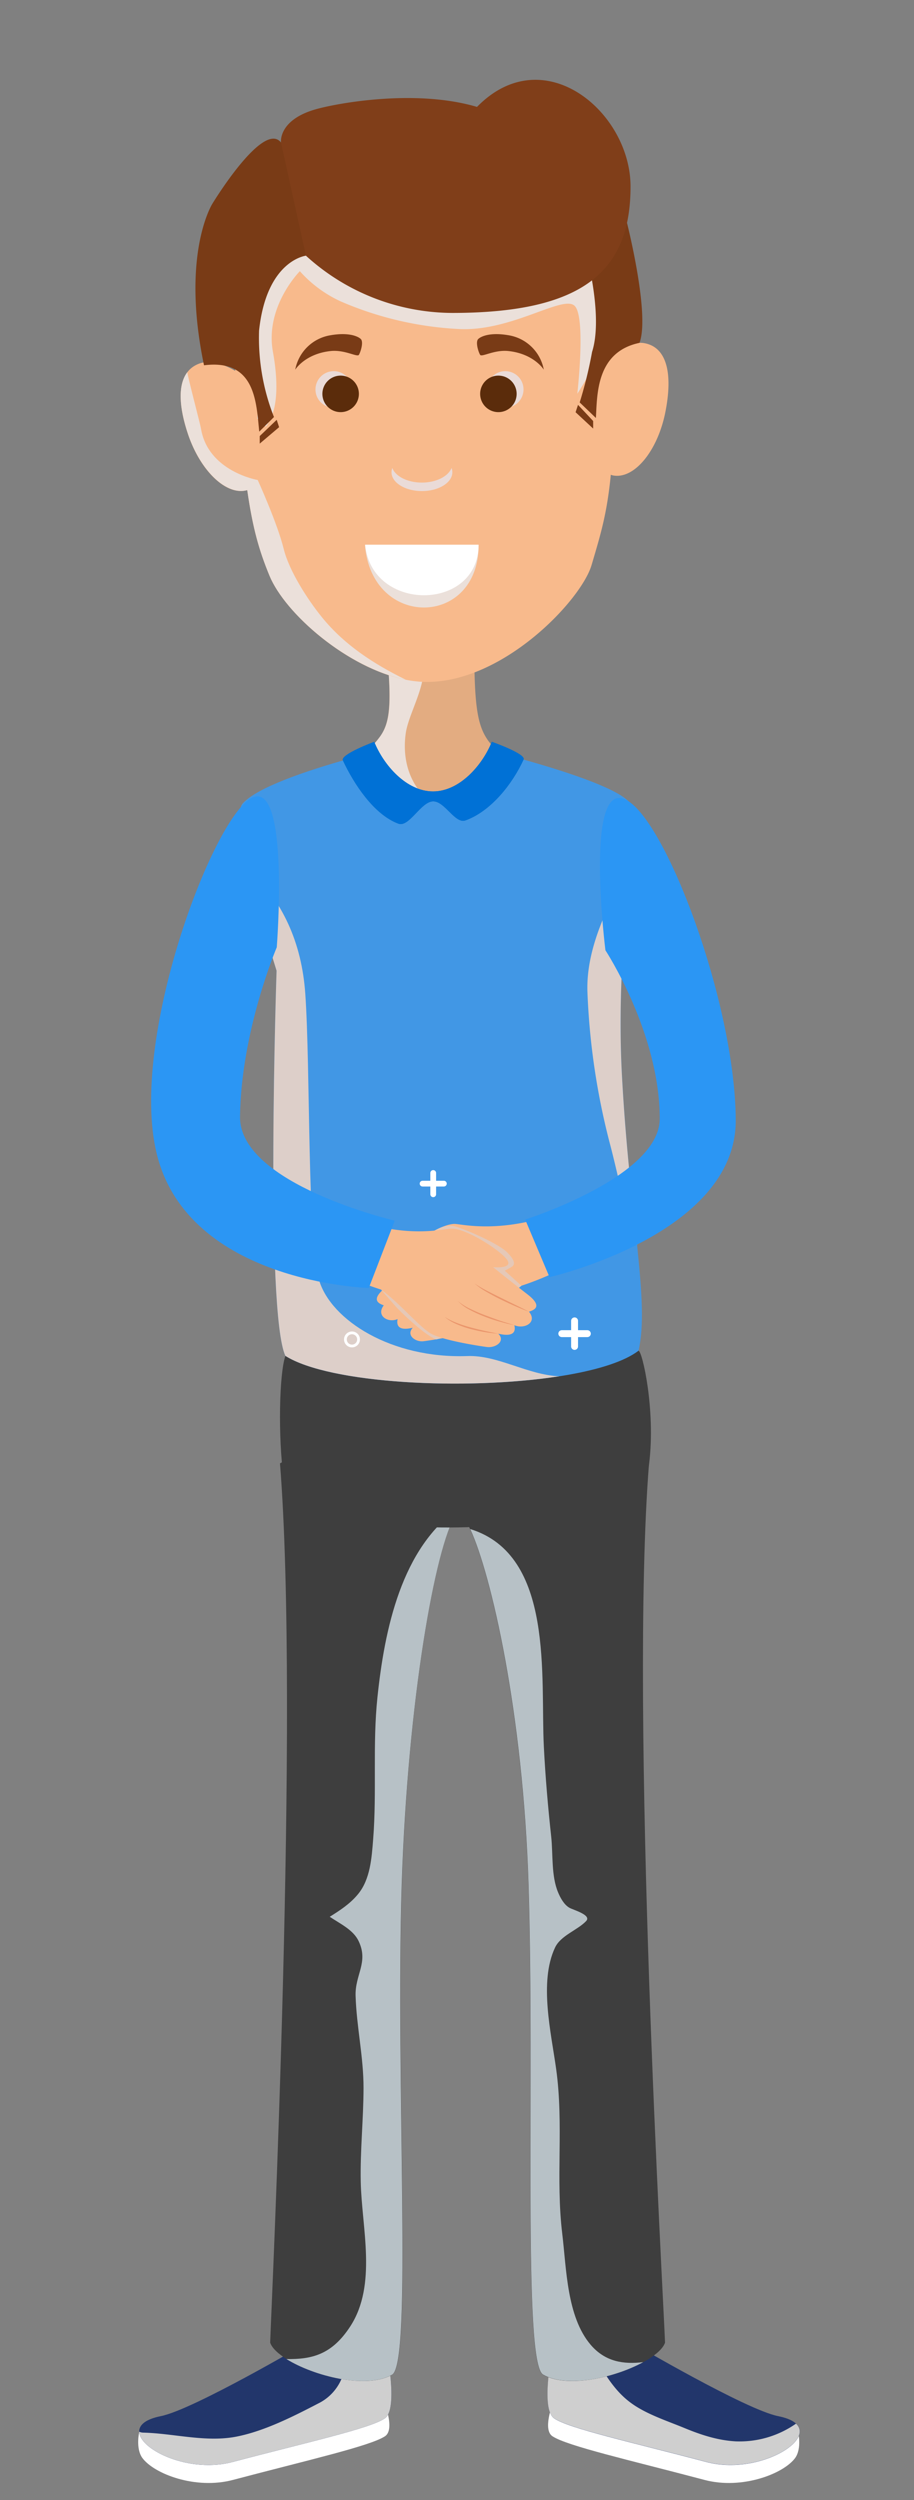 <svg xmlns="http://www.w3.org/2000/svg" viewBox="0 0 300.52 821.26"><rect x="0" y="0" width="300.52" height="821.26" fill="#808080" stroke="none"/><defs><style>.cls-1{isolation:isolate;}.cls-2{fill:#fff;}.cls-3{fill:#22366b;}.cls-4{fill:#cfcfcf;}.cls-10,.cls-13,.cls-19,.cls-4,.cls-6,.cls-8{mix-blend-mode:multiply;}.cls-5{fill:#3e3e3e;}.cls-6{fill:#b7c1c6;}.cls-7{fill:#4197e5;}.cls-19,.cls-8{fill:#ddcfc9;}.cls-9{fill:#e3ac81;}.cls-10{fill:#ebe0da;}.cls-11{fill:#f8ba8c;}.cls-12{fill:#793b16;}.cls-13{fill:#eadbd8;}.cls-14{fill:#5b2c0b;}.cls-15{fill:#803e19;}.cls-16{fill:#0874b7;}.cls-17{fill:#2b96f4;}.cls-18{fill:#0071d6;}.cls-19{opacity:0.7;}.cls-20{fill:#ea966c;}.cls-21,.cls-22,.cls-23{fill:none;stroke:#fff;stroke-linecap:round;stroke-linejoin:round;}.cls-21{stroke-width:2.27px;}.cls-22{stroke-width:1.89px;}.cls-23{stroke-width:0.91px;}</style></defs><g class="cls-1"><g id="Layer_1" data-name="Layer 1"><path class="cls-2" d="M76.57,814.67c24.38-6.45,45.14-11.14,50-14.34,3.3-2.16-.06-10.66-.06-10.66L100.23,776,45.79,798.84s-1.27,5.41,1,8.59C50.67,812.71,64.32,817.91,76.57,814.67Z"/><path class="cls-2" d="M231.66,814.67c-24.38-6.45-45.14-11.14-50-14.34-3.3-2.16.06-10.66.06-10.66L208,776l54.43,22.89s1.28,5.41-1,8.59C257.55,812.71,243.9,817.91,231.66,814.67Z"/><path class="cls-3" d="M232.16,808.76c-24.38-6.45-45.24-11-50-14.34s0-24.85,0-24.85l26.36.47s36.72,21.55,47.32,23.67C274.93,797.53,251.76,814,232.16,808.76Z"/><path class="cls-4" d="M261.72,796.18A32.37,32.37,0,0,1,241.9,802c-5.9-.33-11.41-2.13-16.83-4.37-5.62-2.32-12.27-4.46-17.26-8-7.23-5.1-10.4-12.88-15.17-19.92l-10.5-.19s-4.78,21.5,0,24.85,25.64,7.89,50,14.34C248.81,813.17,268,802,261.72,796.18Z"/><path class="cls-5" d="M153,499.37c6.7,10.52,18.82,59,20.74,119.64,2.06,65.48-1.92,157.25,4.78,161.07,11.27,6.44,37.75-3.34,40.14-10.51-.47-13.86-11.72-207.7-5.27-288.71C175.91,459.11,137.82,475.45,153,499.37Z"/><path class="cls-6" d="M194.18,770.24c-7.83-9.22-7.93-25-9.31-36.42-2.2-18.15.52-35.87-2-54.08-1.63-11.84-5.71-28.63-.38-39.94,1.86-4,7.39-5.72,10.23-8.72,1.9-2-4.25-3.65-5.5-4.37-1.75-1-2.95-3.21-3.7-5-2.31-5.43-1.66-12.55-2.28-18.31-1.07-9.82-1.92-19.66-2.42-29.53-1.17-22.77,3.56-63-24.21-71.57,6.86,14.79,17.4,60.46,19.17,116.68,2.06,65.48-1.92,157.25,4.78,161.07,8,4.58,23.67,1,32.94-4.08C205.11,776.75,199,775.91,194.18,770.24Z"/><path class="cls-3" d="M76.57,808.76c24.38-6.45,45.24-11,50-14.34s0-24.85,0-24.85l-26.36.47s-36.72,21.55-47.32,23.67C33.79,797.53,57,814,76.57,808.76Z"/><path class="cls-4" d="M126.59,769.57l-14,.25a15.91,15.91,0,0,1-7.93,19.72c-8.18,4.25-17.56,9-26.58,10.83-10.13,2.11-20.83-1-31-1.24a3.31,3.31,0,0,1-1.3-.29c.2,5.95,16.44,13.72,30.78,9.92,24.38-6.45,45.24-11,50-14.34S126.59,769.57,126.59,769.57Z"/><path class="cls-5" d="M149.86,497.54c-6.69,10.52-15.8,60.78-17.72,121.47-2.06,65.48,3.53,157.25-3.16,161.07-11.28,6.44-37.76-3.34-40.15-10.51.49-14.3,9.72-207.4,3.23-288.84C129.58,459,165.09,473.62,149.86,497.54Z"/><path class="cls-6" d="M149.86,497.54c.49-.78.93-1.54,1.32-2.29-19.23,13-24.76,40.2-27.08,62.33-1.63,15.55-.18,31-1.4,46.53-.48,6.07-.91,13.23-5,18.15-2.58,3.14-5.9,5.3-9.29,7.41,3.52,2.35,7.76,4.3,9.51,8,3.34,7-1.24,11-1,18,.31,10.15,2.63,20.09,2.61,30.27s-1.13,20.53-.92,30.79c.31,15.07,5.45,33.8-3.43,47.48-6,9.24-12.53,10.88-21,10.75,8.91,5.56,26.2,10,34.75,5.12,6.69-3.82,1.1-95.59,3.16-161.07C134.06,558.32,143.17,508.06,149.86,497.54Z"/><path class="cls-5" d="M93.27,485.79c-1.88-13.87-1.47-34.4.56-40.38s112.94-18.24,116.11-1.69c1.25.06,5.67,19.45,3.49,37.14C210.21,506.94,96.38,508.72,93.27,485.79Z"/><path class="cls-7" d="M209.94,443.72c-18.26,13.89-96.16,14.32-116.11,1.69-6.68-14.59-2.89-126.52-2.89-126.52S75.19,269.14,79.75,264c9.28-10.5,63.53-21.76,63.53-21.76S201,255,207.31,264c3.06,4.39-5.13,45-2.83,88.87C206.92,399.27,213.73,427.75,209.94,443.72Z"/><path class="cls-8" d="M193.14,325.68a231.85,231.85,0,0,0,7.65,51c2.09,8.12,3.81,16.33,5.9,24.44a60.25,60.25,0,0,0,2.78,7.91c-1.53-14.81-3.79-33.3-5-56.17-1.39-26.4,1-51.6,2.5-68.46C199.85,297.32,192.71,311.45,193.14,325.68Z"/><path class="cls-8" d="M153.69,445.47c-25,.9-44.8-11.75-48.76-24.87s-2.83-69.46-4.55-94.13c-1.19-17-7.55-30.54-18.73-41.23,3.55,15.51,9.29,33.65,9.29,33.65s-3.79,111.93,2.89,126.52c14.48,9.16,59.48,11.45,90.06,6.7C173.43,451.67,163.72,445.11,153.69,445.47Z"/><path class="cls-9" d="M168.25,248.41s-7.18,12.73-24.29,12.73a34,34,0,0,1-26.25-12.61s3.23-1.18,7.07-6.32,4.33-12.36,1.38-37.81c-3.66-31.56,28.72-34.23,30.05-6.45-.8,32.2.28,39.67,4.3,45.35C163.27,247.21,168.25,248.41,168.25,248.41Z"/><path class="cls-10" d="M133.38,241.07c1.12-8.51,11-21.63,2.47-29.14a21.86,21.86,0,0,0-9.37-4.66c2.59,23.12,2.1,29.86-1.7,34.94s-7.07,6.32-7.07,6.32A39.79,39.79,0,0,0,138.06,260C134.21,255.22,132.38,248.67,133.38,241.07Z"/><path class="cls-11" d="M211.74,112.71c-2.39-.42-5.66.56-8.79,2.53.22-8.65.36-17.75.49-27.39.5-34.42-35.72-51.46-65.7-47.94C100.32,44.32,75.05,59.56,75.87,90c.21,8,.65,19.34,1.48,31.84-4.06-2.44-8.54-3.47-11.42-2.54-7.41,2.38-8.14,11.45-4.06,23.49S74.55,163,81.29,161c1.82,12.55,3.87,19.76,7.33,28.14,5.81,14.06,31,34.88,51.77,34.88,25.34,0,50.75-26.94,54.12-38.4,2.89-9.81,5.05-16.63,6.32-29.66a5.68,5.68,0,0,0,.7.22c7,1.34,14.67-8,17.22-20.71C221.26,122.93,219.39,114,211.74,112.71Z"/><path class="cls-10" d="M105.92,202.85c-4.75-5.83-10.86-15.29-12.65-22.57-2.06-8.38-8.53-22.59-8.53-22.59s-16.33-2.78-18.66-16.9c-.26-1.59-4.34-16.93-4.49-18.52-3.13,4.12-2.77,11.47.28,20.49C66,154.81,74.55,162.94,81.3,161c1.81,12.55,3.86,19.76,7.32,28.14,5.17,12.51,25.71,30.35,44.78,34.14C122.87,218.11,113.3,211.91,105.92,202.85Z"/><path class="cls-10" d="M203.31,97c-3.73-10.18-2.38-20-11.23-22.38-5.72-1.52-31.76,21.06-37.46,19.43-12.69-3.62-23.34-8.25-33.41-16.8-3.09-2.62-8.79-7.32-12.75-3.43-2.53,2.49-8.6-2.78-10,.44-3.34,7.58-8-2.13-13.28,4.39-1.64,2-4,13.08-5.91,14.79-2.92,2.65,4.73,23.88,5.06,27.41a136.29,136.29,0,0,1,.26,16.78c.27-.31,2.59,2.77,2.85,2.44,4.73-5.82,3.6-17.27,2.31-24.43C87,100.72,98.59,89.09,98.59,89.09A40.8,40.8,0,0,0,112,99a111.84,111.84,0,0,0,39,9.09c17.48.85,34.48-11.61,38.06-7.49s.76,28.76.76,28.76S206,104.23,203.31,97Z"/><path class="cls-12" d="M100.59,84s-.06-25.24-8.2-37.2C86.5,39.46,69.84,66.91,69.84,66.91S59.4,83.3,67.08,120c17-2.15,17.18,12.31,18.16,21.79C87,140.07,90.08,137,90.08,137a71,71,0,0,1-4.9-28.39C87.64,85.44,100.59,84,100.59,84Z"/><path class="cls-12" d="M193.13,84.91s5.14,19.44,1.54,30.7a139.3,139.3,0,0,1-4.07,16.59l5.33,5.11c.44-7.73.08-21.7,14.34-24.68,3.57-9.56-4.34-40.33-4.34-40.33Z"/><path class="cls-12" d="M118,116.57c-.54.85-4.65-1.75-9.31-1.25-8.43.91-11.62,6.12-11.62,6.12a14.09,14.09,0,0,1,11.61-11.31c5.75-1,8.87.25,9.92,1.21S118.53,115.73,118,116.57Z"/><path class="cls-10" d="M120,179.05c2.21,27.61,37.37,27.11,37.37,0Z"/><path class="cls-13" d="M138.71,158.53c-4.74,0-8.69-2.05-9.72-4.8a4.18,4.18,0,0,0-.26,1.4c0,3.42,4.47,6.19,10,6.19s10-2.77,10-6.19a4,4,0,0,0-.26-1.4C147.4,156.48,143.44,158.53,138.71,158.53Z"/><path class="cls-13" d="M115.73,127.93a6,6,0,1,1-6-6A6,6,0,0,1,115.73,127.93Z"/><path class="cls-14" d="M118,129.39a6,6,0,1,1-6-6A6,6,0,0,1,118,129.39Z"/><path class="cls-12" d="M157.87,116.57c.55.85,4.66-1.75,9.31-1.25,8.44.91,11.62,6.12,11.62,6.12a14.08,14.08,0,0,0-11.6-11.31c-5.75-1-8.88.25-9.93,1.21S157.33,115.73,157.87,116.57Z"/><path class="cls-13" d="M160.13,127.93a6,6,0,1,0,6-6A6,6,0,0,0,160.13,127.93Z"/><path class="cls-14" d="M157.87,129.39a6,6,0,1,0,6-6A6,6,0,0,0,157.87,129.39Z"/><path class="cls-15" d="M207.32,61.31c0,27.48-15.18,41.49-58.64,41.49A71.8,71.8,0,0,1,100.59,84l-8.2-37.2s-1-7.3,11.28-10.86c6.7-1.94,32.68-6.86,53.17-.82C178.8,12.68,207.37,36.86,207.32,61.31Z"/><path class="cls-16" d="M161.71,243.69c-3.08,7.65-10.57,16.3-19.33,16.3s-16.25-8.65-19.34-16.3c0,0-11.21,4.16-10.3,6.1,3.62,7.74,10.19,17.79,18.24,20.79,3.55,1.33,7.44-7.33,11.46-7.33,3.86,0,7.18,7.48,10.6,6.26,8.36-3,15.46-12,19.11-20C173,247.64,161.71,243.69,161.71,243.69Z"/><polygon class="cls-12" points="195.03 140.79 189.25 135.42 190.05 133 195.03 138.31 195.03 140.79"/><polygon class="cls-12" points="85.4 145.73 91.77 140.33 90.98 137.91 85.4 143.25 85.4 145.73"/><path class="cls-2" d="M120.05,178.93c2.2,22.35,37.31,21.95,37.31,0Z"/><path class="cls-17" d="M114.3,248l-.12-.12S121.63,245.81,114.3,248Z"/><path class="cls-18" d="M161.71,243.69c-3.08,7.65-10.57,16.3-19.33,16.3s-16.25-8.65-19.34-16.3c0,0-11.21,4.16-10.3,6.1,3.62,7.74,10.19,17.79,18.24,20.79,3.55,1.33,7.44-7.33,11.46-7.33,3.86,0,7.18,7.48,10.6,6.26,8.36-3,15.46-12,19.11-20C173,247.64,161.71,243.69,161.71,243.69Z"/><path class="cls-11" d="M201.3,292.94c15.64,3.87,21.29,7.62,30.3,75.65l0,.27a27.17,27.17,0,0,1-9.41,22.66c-11.29,9.7-30.5,24.24-50.79,30.86-5.37,4.07-11.55,12.07-15.09,14.15s-14.38,3.74-17.05,4.07-5.84-2-3.53-4.44c-4.09,1-5.53-.23-5-2.84-3.14,1.37-7.18-1.08-4.54-4.51-1.57-.56-4.45-1.73.38-5.68S137,414.45,137,414.45s-6.08.52-4.4-2.37,12.56-10.45,17.28-10,34.27,7.25,71.79-29c-2.85-9.57-10-35.84-10-35.84"/><path class="cls-19" d="M142.2,404.79s3.65-3,7.5-1.89,14.26,5.7,17,8.45,2.73,4.13,1.49,4.85-2.21,1.24-2.21,1.24l5.48,4.94-2.31,1.92S144.74,440.56,143.35,440c-4.58-1.88-12.79-10.32-12.79-10.32s-5-5.62-5.24-6S142.2,404.79,142.2,404.79Z"/><path class="cls-11" d="M89.88,285.24c-16.7,3.62-21.51,15.22-30,83.38l0,.26a26.63,26.63,0,0,0,9.74,22.32c12.15,9.92,33.41,25.32,55.71,32.45,5.84,4.19,12.59,12.32,16.43,14.48s15.48,4,18.35,4.37,6.22-1.93,3.7-4.39c4.4,1.05,5.93-.14,5.31-2.77,3.39,1.43,7.69-1,4.79-4.45,1.68-.53,4.75-1.66-.5-5.71s-11.27-8.9-11.27-8.9,6.53.63,4.68-2.3-13.65-10.7-18.7-10.36-31.72,8-72.56-29c2.9-9.55,8.34-51.13,8.34-51.13"/><path class="cls-20" d="M163.8,438.11a42.57,42.57,0,0,1-4.64-.56c-1.53-.26-3.06-.61-4.57-1a33.58,33.58,0,0,1-4.42-1.55,16,16,0,0,1-4-2.41,22.55,22.55,0,0,0,4.15,2.05,42.72,42.72,0,0,0,4.41,1.42c1.49.43,3,.77,4.51,1.11S162.27,437.81,163.8,438.11Z"/><path class="cls-20" d="M169.12,435.34c-1.68-.32-3.33-.76-5-1.23s-3.25-1-4.85-1.63a41.44,41.44,0,0,1-4.66-2.12,14.59,14.59,0,0,1-4.1-3,18.21,18.21,0,0,0,4.29,2.69c1.52.73,3.07,1.41,4.66,2s3.17,1.19,4.78,1.74S167.5,434.81,169.12,435.34Z"/><path class="cls-20" d="M173.9,430.89c-1.58-.58-3.14-1.22-4.68-1.89s-3.07-1.4-4.59-2.13-3-1.53-4.47-2.38A24.66,24.66,0,0,1,156,421.6a38.64,38.64,0,0,0,4.35,2.55c1.49.77,3,1.53,4.5,2.26C167.86,427.92,170.91,429.34,173.9,430.89Z"/><path class="cls-17" d="M180.68,419.55l-8-18.92s44.24-14,44.24-33.11c0-28.18-17.86-55.35-17.86-55.35s-6.89-55.09,6.26-49.67S241.75,329.24,241.91,368C242.06,405.6,180.68,419.55,180.68,419.55Z"/><path class="cls-17" d="M121.26,423.11,129.79,401s-51.15-12-50.87-34.17C79.28,338.6,91,311.19,91,311.19s4.39-55.53-8.29-49.06-40.34,79.16-31.2,116.8C61.84,421.49,121.26,423.11,121.26,423.11Z"/><line class="cls-21" x1="188.92" y1="433.91" x2="188.92" y2="442.31"/><line class="cls-21" x1="193.12" y1="438.11" x2="184.72" y2="438.11"/><line class="cls-22" x1="142.44" y1="385.33" x2="142.44" y2="392.33"/><line class="cls-22" x1="145.94" y1="388.83" x2="138.94" y2="388.83"/><circle class="cls-23" cx="115.73" cy="440.01" r="2.16"/></g></g></svg>